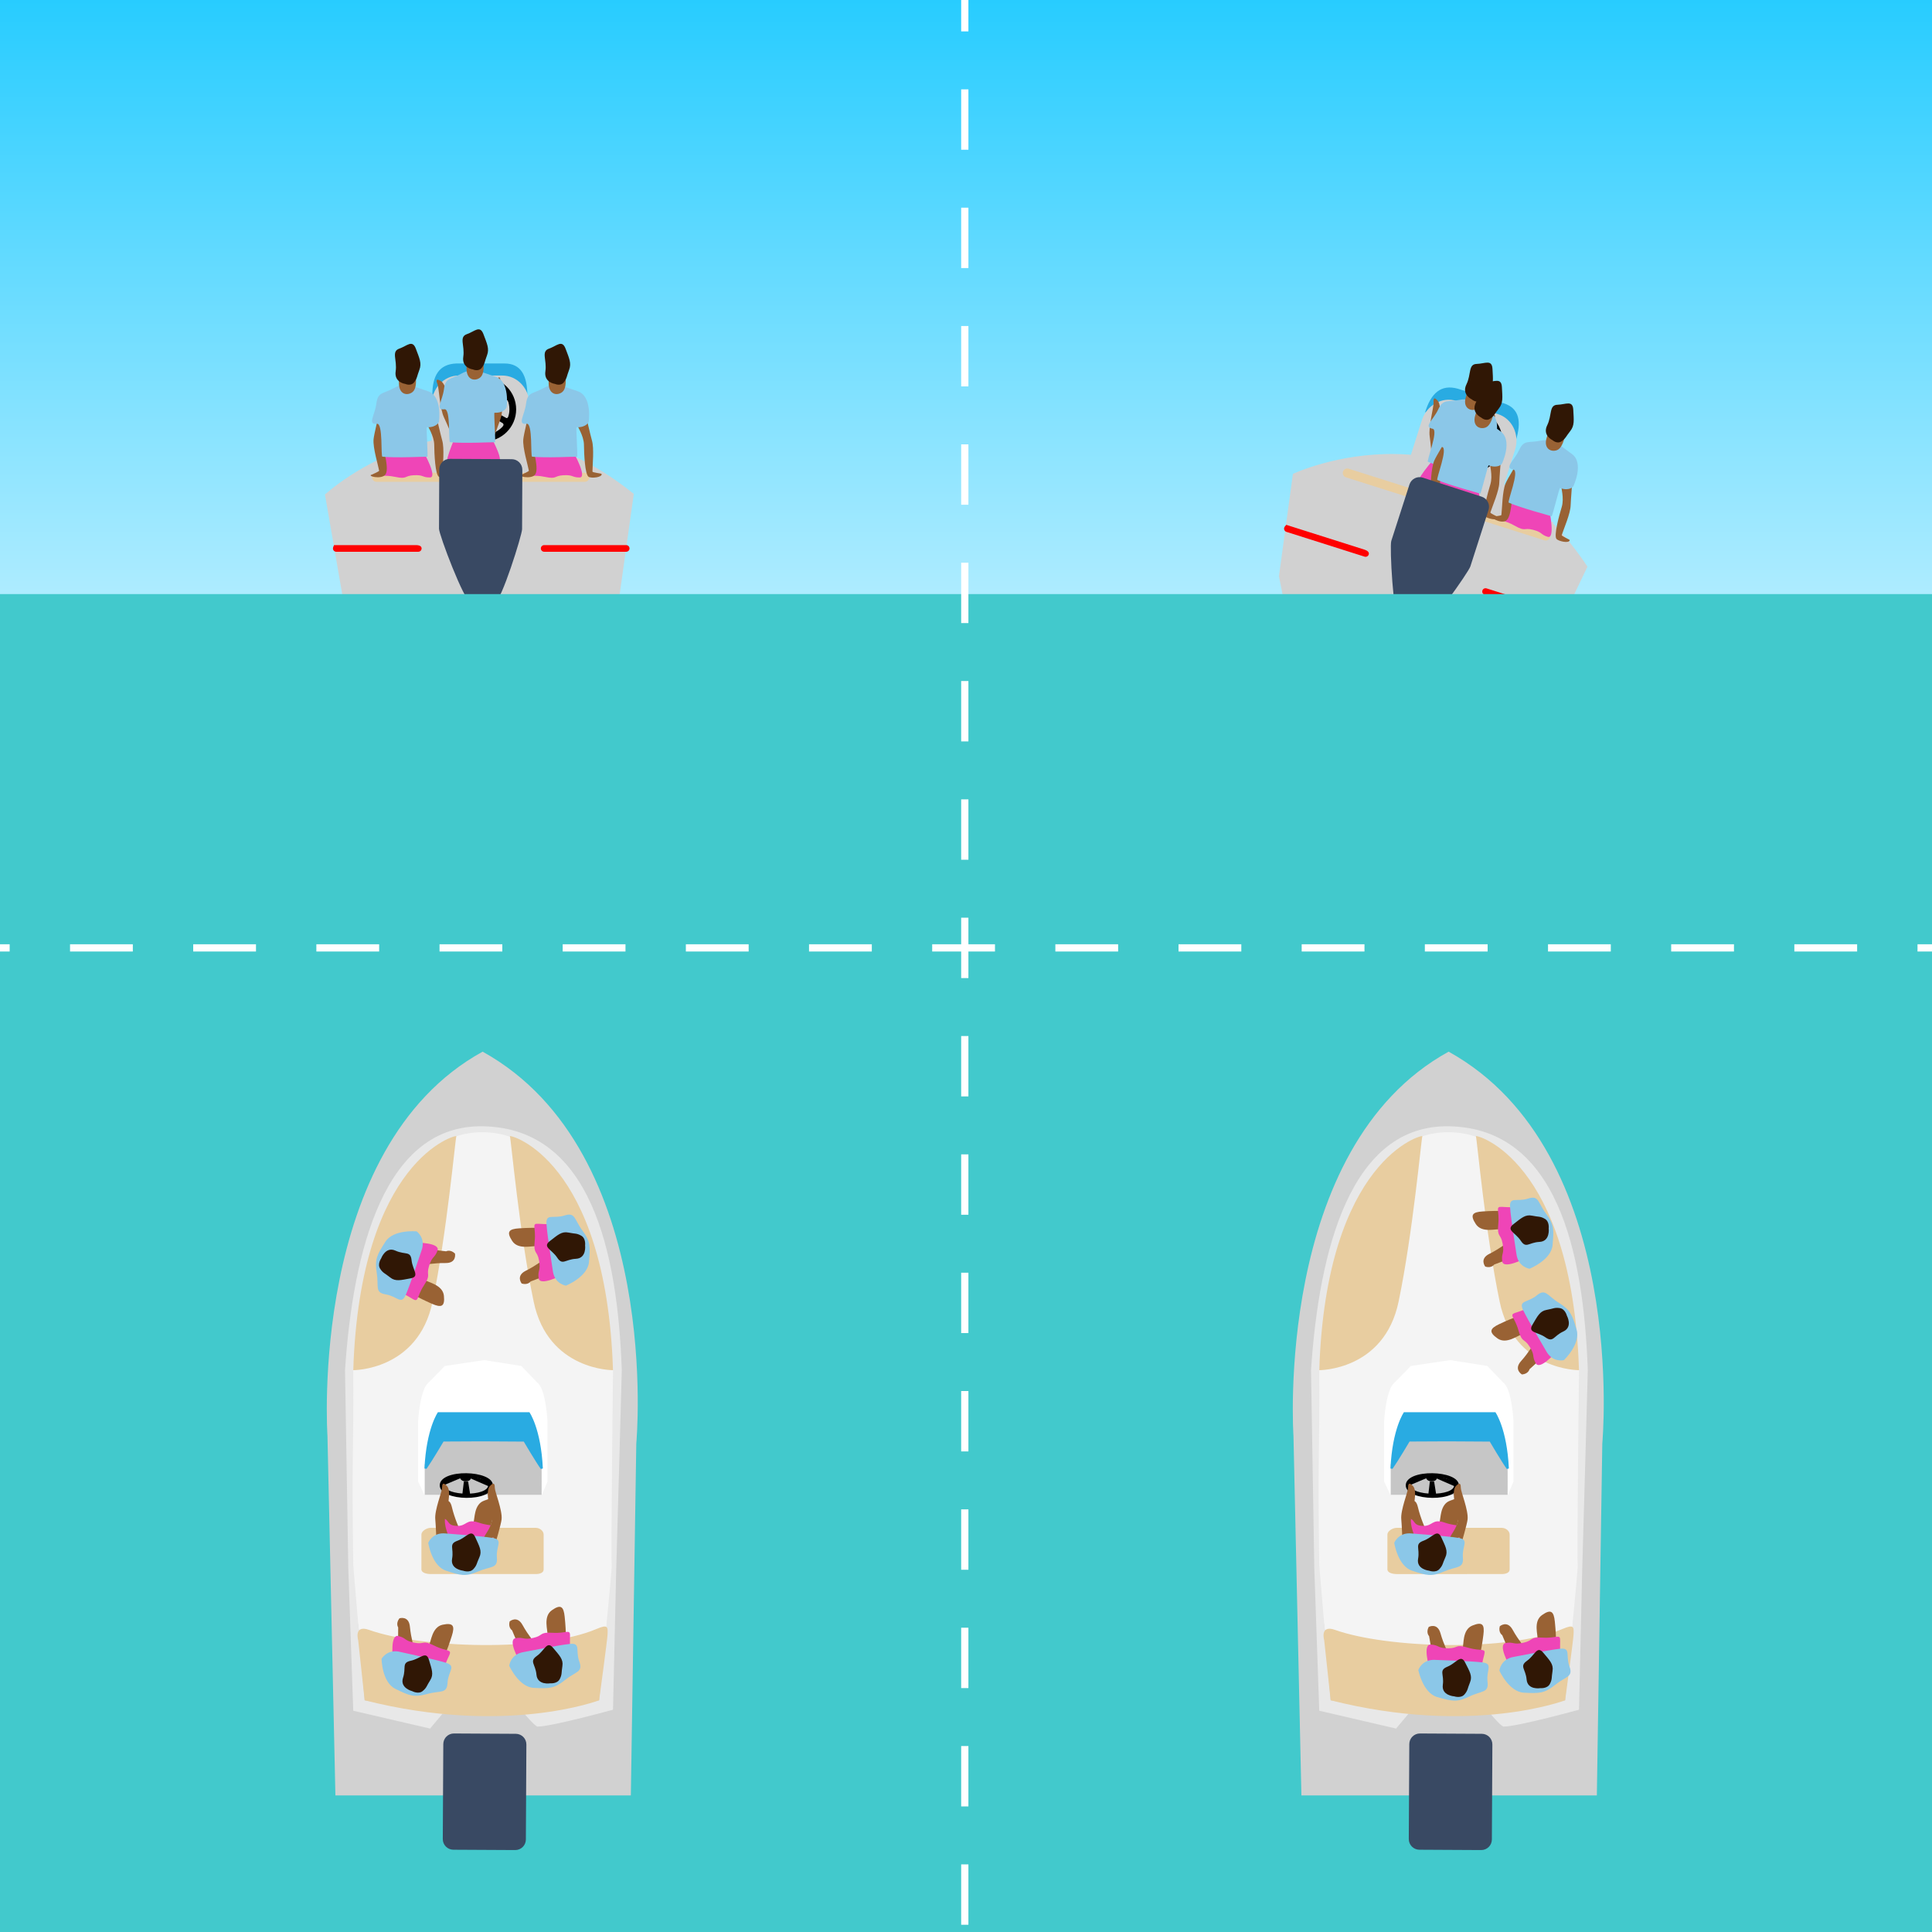 <?xml version="1.0" encoding="utf-8"?>
<!-- Generator: Adobe Illustrator 16.0.0, SVG Export Plug-In . SVG Version: 6.00 Build 0)  -->
<!DOCTYPE svg PUBLIC "-//W3C//DTD SVG 1.1//EN" "http://www.w3.org/Graphics/SVG/1.1/DTD/svg11.dtd">
<svg version="1.1" id="Equilibri" xmlns="http://www.w3.org/2000/svg" xmlns:xlink="http://www.w3.org/1999/xlink" x="0px" y="0px"
	 width="800px" height="800px" viewBox="0 0 800 800" enable-background="new 0 0 800 800" xml:space="preserve">
<rect x="0" y="0" width="800" height="800" fill="#333333" stroke="none"/>
<g id="Cèl_2_">
	
		<linearGradient id="SVGID_1_" gradientUnits="userSpaceOnUse" x1="726.413" y1="-470.273" x2="1274.484" y2="-470.273" gradientTransform="matrix(0 -1 1 0 873.5 1201.5)">
		<stop  offset="0.144" style="stop-color:#FFFFFF"/>
		<stop  offset="1" style="stop-color:#00C3FF"/>
	</linearGradient>
	<polygon fill="url(#SVGID_1_)" points="-3.491,-72.984 808.949,-72.984 809.945,475.087 -2.494,475.087 	"/>
</g>
<g id="Capa_2">
	<path fill="#D1D1D1" d="M537.133,197.909l-1.762-1.684c0,0,73.365-34.704,121.971,38.408
		C656.633,236.245,537.133,197.909,537.133,197.909z"/>
	<path fill="#D1D1D1" d="M529.58,238.622l2.123,10.628l107.117,24.033l18.521-38.649l-121.971-38.408L529.58,238.622z"/>
	
		<rect x="555.052" y="202.333" transform="matrix(-0.953 -0.302 0.302 -0.953 1105.918 592.913)" fill="#D1D1D1" width="87.624" height="17.001"/>
	<path fill="#29ABE2" d="M590.068,170.831c-0.021,0.05,0.936-0.634,0.936-0.634c2.187-1.091,7.308-4.26,7.308-4.26l12.136,3.806
		l13.365,4.299c0,0,2.349,5.561,3.509,7.712c0,0,0.247,1.03,0.259,0.978c2.603-8.199,1.537-13.698-4.951-15.757l-18.988-6.024
		C596.698,159.032,592.549,162.739,590.068,170.831z"/>
	<path fill="#D1D1D1" d="M575.148,216.947c-2.005,6.317,1.157,12.957,7.061,14.83l17.202,5.458
		c5.903,1.874,12.313-1.729,14.318-8.046l13.608-42.893c2.006-6.317-1.154-12.956-7.059-14.829l-17.203-5.458
		c-5.903-1.873-12.313,1.729-14.318,8.046L575.148,216.947z"/>
	<path fill="#E8CDA0" d="M556.105,195.302c-0.312,0.985,0.232,2.039,1.218,2.351l82.196,26.08c0.984,0.312,2.037-0.233,2.349-1.219
		l0,0c0.314-0.986-0.231-2.04-1.217-2.351l-82.195-26.08C557.471,193.77,556.419,194.316,556.105,195.302L556.105,195.302z"/>
	<g>
		<rect x="608.89" y="175.541" fill="#969696" width="0" height="13.999"/>
		
			<rect x="608.369" y="174.48" transform="matrix(0.725 -0.689 0.689 0.725 41.782 469.268)" fill="#969696" width="0.747" height="15.627"/>
		
			<rect x="608.064" y="174.741" transform="matrix(-0.232 -0.973 0.973 -0.232 571.754 816.729)" fill="#969696" width="0.746" height="15.627"/>
		<path stroke="#000000" stroke-miterlimit="10" d="M612.708,170.358c-6.722-2.133-13.902,1.587-16.035,8.311
			c-2.135,6.724,1.588,13.903,8.311,16.037c6.724,2.134,13.903-1.587,16.036-8.312C623.154,179.671,619.432,172.492,612.708,170.358
			z M605.523,193.002c-5.782-1.835-8.982-8.01-7.148-13.792c1.835-5.782,8.011-8.982,13.793-7.147
			c5.781,1.835,8.981,8.01,7.148,13.792C617.48,191.636,611.306,194.836,605.523,193.002z"/>
		<path stroke="#000000" stroke-miterlimit="10" d="M609.992,171.606c0.053,0.008,1.538,0.299,1.193,1.468
			c-0.345,1.17-0.638,2.104-0.638,2.104s-0.361,0.955,0.192,1.13c0.053,0.017,0.454,0.145,0.499,0.159
			c0.461,0.146,0.646-0.391,0.783-0.841c0.15-0.487,0.661-1.993,0.661-1.993s0.43-0.991,1.523-0.644
			c1.123,0.355-0.104-0.481-0.104-0.481l-3.536-1.105L609.992,171.606z"/>
		<path stroke="#000000" stroke-miterlimit="10" d="M599.826,176.275c0.035-0.042,0.992-1.181,1.834-0.297
			c0.84,0.883,1.422,1.515,1.422,1.515s0.567,0.705,0.994,0.313c0.042-0.038,0.354-0.321,0.389-0.353
			c0.355-0.326,0.062-0.668-0.256-1.012c-0.347-0.373-1.356-1.525-1.356-1.525s-0.771-0.899,0.127-1.614
			c0.918-0.73-0.362-0.143-0.362-0.143l-2.72,2.514L599.826,176.275z"/>
		<path d="M598.89,187.158c-0.019-0.05-0.525-1.45,0.66-1.736c1.187-0.286,2.022-0.474,2.022-0.474s0.895-0.139,0.77-0.706
			c-0.012-0.055-0.103-0.467-0.112-0.513c-0.103-0.471-0.545-0.388-1.003-0.283c-0.498,0.113-2,0.412-2,0.412
			s-1.103,0.046-1.349-1.075c-0.253-1.15-0.291,0.4-0.291,0.4l0.817,3.612L598.89,187.158z"/>
		<path stroke="#000000" stroke-miterlimit="10" d="M608.162,193.49c-0.053-0.009-1.519-0.27-1.174-1.44
			c0.346-1.169,0.626-2.065,0.626-2.065s0.351-0.918-0.203-1.094c-0.053-0.017-0.455-0.144-0.5-0.159
			c-0.459-0.146-0.635,0.354-0.771,0.803c-0.151,0.488-0.655,1.976-0.655,1.976s-0.571,1.064-1.689,0.703
			c-1.119-0.362,0.275,0.408,0.275,0.408l3.536,1.103L608.162,193.49z"/>
		<path stroke="#000000" stroke-miterlimit="10" d="M617.94,188.722c-0.034,0.042-0.992,1.18-1.833,0.297
			c-0.841-0.884-1.423-1.516-1.423-1.516s-0.566-0.704-0.995-0.313c-0.041,0.038-0.353,0.322-0.388,0.354
			c-0.356,0.325-0.064,0.667,0.257,1.011c0.347,0.374,1.356,1.526,1.356,1.526s0.584,0.982-0.263,1.756
			c-0.869,0.794,0.498,0.002,0.498,0.002l2.72-2.514L617.94,188.722z"/>
		<path stroke="#000000" stroke-miterlimit="10" d="M618.704,177.672c0.02,0.05,0.526,1.45-0.658,1.736
			c-1.186,0.286-2.023,0.475-2.023,0.475c-1.053,0.163-0.69,1.063-0.77,0.704c-0.012-0.054,0.102,0.466,0.112,0.514
			c0.104,0.471,0.547,0.389,1.004,0.283c0.496-0.114,2-0.412,2-0.412s1.185,0.026,1.432,1.146c0.253,1.151,0.209-0.472,0.209-0.472
			l-0.82-3.612L618.704,177.672z"/>
		<path fill="#969696" d="M609.891,179.802c-1.531-0.485-3.164,0.361-3.649,1.891c-0.485,1.53,0.36,3.164,1.892,3.649
			c1.527,0.484,3.162-0.362,3.648-1.892C612.266,181.921,611.418,180.288,609.891,179.802z M608.568,183.964
			c-0.768-0.244-1.193-1.065-0.949-1.834c0.243-0.769,1.064-1.194,1.833-0.95c0.77,0.244,1.193,1.064,0.949,1.833
			C610.158,183.782,609.337,184.208,608.568,183.964z"/>
		<circle cx="609.076" cy="182.425" r="1.667"/>
	</g>
	<g>
		<path fill="#EF45B7" d="M608.203,194.915c0,0,2.353,11.442-0.764,10.47c-3.113-0.974-2.049-1.849-6.057-2.901
			c-4.008-1.053-3.02,0.917-7.596-1.693c-4.577-2.614-6.786-1.633-5.316-3.936c1.474-2.299,4.724-6.18,4.724-6.18L608.203,194.915z"
			/>
		<g>
			<path fill="#996234" d="M593.082,190.941c0,0-0.762-8.131-1.073-10.224c-0.581-3.919,1.682-12.264,1.59-13.758
				c-0.092-1.497,0.006-3.073,1.774-0.958c1.768,2.117,0.622,9.65,0.157,13.417c-0.465,3.764,1.805,8.171,1.956,9.364
				c0.147,1.195-2-0.405-2-0.405L593.082,190.941z"/>
			<path fill="#996234" d="M608.185,195.959c0,0,5.632-6.937,6.699-8.765c1.999-3.422,3.007-12.007,3.649-13.361
				s1.14-2.854-1.289-1.549c-2.427,1.306-4.174,8.723-5.146,12.392c-0.969,3.668-5.783,5.989-6.366,7.04
				c-0.583,1.053,3.075,1.292,3.075,1.292L608.185,195.959z"/>
			<path fill="#8BC7E8" d="M618.001,184.507c0,0,4.672-9.689-0.575-13.435c-4.518-3.226-7.824-6.588-12.942-5.51
				c-5.12,1.079-6.828-0.601-8.968,4.006c-2.029,4.368-6.307,7.247-2.281,7.975c2.602,0.47-2.636,13.376-1.947,13.68
				c5.134,2.254,17.091,5.361,17.744,5.65c0.291,0.129,3.2-11.798,3.475-11.703C616.498,186.58,618.001,184.507,618.001,184.507z"/>
			<path fill="#996234" d="M610.912,152.068c0,0-1.896,5.532-3.933,12.301c-1.37,4.55,1.879,6.069,4.335,5.097
				c3.171-1.252,3.675-9.176,4.411-10.543C616.463,157.554,610.912,152.068,610.912,152.068z"/>
			<path fill="#301705" d="M609.425,165.369c0,0-4.294-1.949-2.209-6.199c2.082-4.25,0.655-8.38,4.27-8.478
				c3.413-0.091,6.313-2.046,6.521,2.121c0.209,4.167,0.585,6.463-1.249,8.764c-1.836,2.304-1.829,3.009-3.631,4.263
				C611.324,167.097,609.425,165.369,609.425,165.369z"/>
		</g>
	</g>
	<g>
		<path fill="#EF45B7" d="M612.107,202.448c0,0,2.354,11.443-0.764,10.47c-3.114-0.973-2.049-1.848-6.057-2.902
			c-4.007-1.052-3.02,0.918-7.597-1.692c-4.575-2.614-6.784-1.634-5.314-3.937c1.473-2.299,4.723-6.179,4.723-6.179L612.107,202.448
			z"/>
		<g>
			<path fill="#996234" d="M621.539,189.617c0,0-0.659,8.141-0.715,10.255c-0.092,3.406-2.817,9.663-3.689,12.3
				c-0.144,0.432,3.348,1.894,3.324,2.103c-0.168,1.49-4.652,0.493-5.497-0.491c-1.171-1.362,1.059-9.612,2.17-13.24
				c1.109-3.627-0.363-8.361-0.306-9.561c0.062-1.202,1.9,0.745,1.9,0.745L621.539,189.617z"/>
			<path fill="#996234" d="M599.354,181.223c0,0-4.665,7.621-5.482,9.574c-1.374,3.289-1.403,10.61-1.727,13.09
				c-0.037,0.277-3.141,0.635-3.29,0.623c-2.565-0.201,3.043,3.289,5.278,1.675c2.232-1.616,2.354-9.495,2.831-13.26
				c0.475-3.762,4.942-6.701,5.38-7.819c0.44-1.121-3.219-0.875-3.219-0.875L599.354,181.223z"/>
			<path fill="#8BC7E8" d="M621.904,192.042c0,0,4.673-9.689-0.574-13.436c-4.517-3.225-7.824-6.587-12.943-5.509
				c-5.12,1.078-6.827-0.601-8.968,4.005c-2.029,4.369-6.305,7.247-2.28,7.975c2.602,0.47-2.636,13.376-1.947,13.68
				c5.134,2.254,17.092,5.362,17.744,5.651c0.292,0.13,3.199-11.799,3.475-11.703C620.401,194.113,621.904,192.042,621.904,192.042z
				"/>
			<path fill="#996234" d="M614.815,159.602c0,0-1.894,5.532-3.931,12.3c-1.37,4.551,1.879,6.069,4.335,5.098
				c3.169-1.252,3.673-9.176,4.411-10.543C620.367,165.088,614.815,159.602,614.815,159.602z"/>
			<path fill="#301705" d="M613.328,172.902c0,0-4.294-1.95-2.207-6.199c2.081-4.25,0.654-8.38,4.27-8.478
				c3.412-0.092,6.313-2.046,6.521,2.121c0.208,4.167,0.584,6.463-1.25,8.762c-1.835,2.304-1.828,3.01-3.63,4.264
				C615.229,174.63,613.328,172.902,613.328,172.902z"/>
		</g>
	</g>
	<g>
		<path fill="#EF45B7" d="M641.655,211.824c0,0,2.353,11.442-0.763,10.469c-3.115-0.974-2.049-1.848-6.057-2.901
			c-4.007-1.053-3.02,0.917-7.598-1.692c-4.575-2.614-6.783-1.634-5.313-3.936c1.473-2.3,4.723-6.18,4.723-6.18L641.655,211.824z"/>
		<g>
			<path fill="#996234" d="M651.088,198.993c0,0-0.659,8.14-0.716,10.255c-0.092,3.405-2.817,9.663-3.689,12.3
				c-0.144,0.432,3.349,1.894,3.325,2.103c-0.169,1.49-4.652,0.493-5.498-0.491c-1.17-1.362,1.059-9.612,2.171-13.24
				c1.108-3.627-0.364-8.36-0.306-9.562c0.061-1.202,1.898,0.745,1.898,0.745L651.088,198.993z"/>
			<path fill="#996234" d="M628.9,190.599c0,0-4.664,7.621-5.48,9.574c-1.375,3.288-1.403,10.61-1.728,13.089
				c-0.036,0.276-3.14,0.634-3.289,0.624c-2.565-0.202,3.041,3.288,5.277,1.674c2.232-1.615,2.354-9.495,2.832-13.26
				c0.475-3.763,4.941-6.701,5.38-7.819c0.439-1.122-3.219-0.875-3.219-0.875L628.9,190.599z"/>
			<path fill="#8BC7E8" d="M651.453,201.417c0,0,4.672-9.69-0.574-13.435c-4.519-3.226-7.824-6.588-12.944-5.51
				c-5.12,1.079-6.827-0.601-8.968,4.006c-2.028,4.368-6.305,7.247-2.279,7.975c2.602,0.47-2.636,13.376-1.947,13.68
				c5.133,2.254,17.091,5.362,17.744,5.651c0.292,0.13,3.199-11.798,3.475-11.703C649.949,203.489,651.453,201.417,651.453,201.417z
				"/>
			<path fill="#996234" d="M644.364,168.978c0,0-1.895,5.531-3.931,12.3c-1.371,4.55,1.879,6.069,4.334,5.097
				c3.17-1.251,3.674-9.175,4.411-10.543S644.364,168.978,644.364,168.978z"/>
			<path fill="#301705" d="M642.877,182.278c0,0-4.294-1.95-2.208-6.199c2.081-4.25,0.654-8.38,4.271-8.479
				c3.412-0.091,6.313-2.046,6.521,2.121c0.207,4.167,0.583,6.462-1.251,8.763c-1.835,2.304-1.827,3.01-3.629,4.264
				C644.778,184.005,642.877,182.278,642.877,182.278z"/>
		</g>
	</g>
	<path fill="#394963" d="M608.831,234.584c-0.746,2.312-17.426,26.092-19.737,25.343l-9.815-3.209
		c-2.308-0.748-3.928-30.404-3.183-32.717l7.53-23.38c0.746-2.311,3.229-3.581,5.539-2.833l24.364,7.875
		c2.311,0.747,3.579,3.226,2.831,5.539L608.831,234.584z"/>
	<path fill="#FF0000" d="M566.763,229.6c0.23-0.724-0.171-1.497-1.848-2.029l-32.374-10.271c0.23,0.073-0.542,0.473-0.772,1.197l0,0
		c-0.23,0.724,0.172,1.498,0.895,1.727l32.374,10.271C565.76,230.724,566.533,230.324,566.763,229.6L566.763,229.6z"/>
	<path fill="#FF0000" d="M648.821,255.636c0.23-0.724-0.17-1.497-0.894-1.726l-32.373-10.272c-0.724-0.23-1.497,0.17-1.727,0.894
		l0,0c-0.229,0.724,0.171,1.497,0.894,1.727l32.374,10.272C647.819,256.76,648.593,256.36,648.821,255.636L648.821,255.636z"/>
</g>
<g id="Capa_2_copia">
	<path fill="#D1D1D1" d="M136.75,205.851l-2.188-1.072c0,0,59.435-55.267,127.876-0.279
		C262.25,206.25,136.75,205.851,136.75,205.851z"/>
	<path fill="#D1D1D1" d="M141.865,246.941h114.607l5.965-42.441l-127.876,0.279L141.865,246.941z"/>
	<rect x="155.688" y="191" fill="#D1D1D1" width="87.625" height="17"/>
	<path fill="#29ABE2" d="M179.019,164.031c-0.006,0.054,0.7-0.887,0.7-0.887c1.754-1.701,5.677-6.271,5.677-6.271l12.718-0.043
		l14.04,0.056c0,0,3.921,4.59,5.676,6.289c0,0,0.547,0.907,0.544,0.854c0-8.602-2.678-13.521-9.486-13.521h-19.92
		C181.77,150.78,178.935,155.568,179.019,164.031z"/>
	<path fill="#D1D1D1" d="M178.745,212.5c0,6.627,5.021,12,11.214,12h18.048c6.193,0,11.214-5.373,11.214-12v-45
		c0-6.627-5.021-12-11.214-12h-18.048c-6.193,0-11.214,5.373-11.214,12V212.5z"/>
	<path fill="#E8CDA0" d="M154.046,197.627c0,1.034,0.838,1.873,1.873,1.873h86.233c1.034,0,1.873-0.838,1.873-1.873l0,0
		c0-1.035-0.838-1.873-1.873-1.873h-86.233C154.885,195.754,154.046,196.593,154.046,197.627L154.046,197.627z"/>
	<g>
		<rect x="200.5" y="162.5" fill="#969696" width="0" height="14"/>
		
			<rect x="199.912" y="161.495" transform="matrix(0.482 -0.876 0.876 0.482 -44.611 263.146)" fill="#969696" width="0.747" height="15.628"/>
		
			<rect x="199.699" y="161.837" transform="matrix(-0.514 -0.858 0.858 -0.514 157.506 428.491)" fill="#969696" width="0.747" height="15.626"/>
		<path stroke="#000000" stroke-miterlimit="10" d="M200.456,156.733c-7.054,0-12.772,5.718-12.772,12.772
			s5.718,12.772,12.772,12.772s12.772-5.718,12.772-12.772S207.509,156.733,200.456,156.733z M200.456,180.489
			c-6.066,0-10.984-4.917-10.984-10.984c0-6.066,4.918-10.984,10.984-10.984s10.984,4.918,10.984,10.984
			C211.439,175.572,206.522,180.489,200.456,180.489z"/>
		<path stroke="#000000" stroke-miterlimit="10" d="M198.244,158.744c0.053-0.008,1.556-0.18,1.581,1.039
			c0.025,1.22,0.029,2.197,0.029,2.197s-0.057,1.02,0.524,1.02c0.055,0,0.477,0,0.524,0c0.483,0,0.497-0.568,0.493-1.038
			c-0.004-0.51,0.026-2.1,0.026-2.1s0.11-1.074,1.258-1.074c1.178,0-0.246-0.427-0.246-0.427l-3.704,0.016L198.244,158.744z"/>
		<path stroke="#000000" stroke-miterlimit="10" d="M189.966,166.269c0.02-0.05,0.589-1.425,1.658-0.837s1.814,1.014,1.814,1.014
			s0.753,0.5,1.043-0.003c0.027-0.048,0.239-0.413,0.263-0.454c0.241-0.418-0.142-0.655-0.55-0.886
			c-0.444-0.251-1.754-1.043-1.754-1.043s-1.006-0.624-0.367-1.577c0.654-0.974-0.389-0.027-0.389-0.027l-1.832,3.219
			L189.966,166.269z"/>
		<path d="M192.366,176.926c-0.033-0.042-0.939-1.223,0.104-1.854c1.043-0.631,1.785-1.064,1.785-1.064s0.81-0.402,0.52-0.904
			c-0.028-0.049-0.238-0.414-0.262-0.455c-0.241-0.418-0.638-0.206-1.042,0.033c-0.439,0.259-1.781,0.998-1.781,0.998
			s-1.037,0.377-1.61-0.616c-0.589-1.02-0.157,0.468-0.157,0.468l1.872,3.196L192.366,176.926z"/>
		<path stroke="#000000" stroke-miterlimit="10" d="M203.118,180.157c-0.053,0.007-1.529,0.202-1.554-1.017
			c-0.025-1.219-0.029-2.158-0.029-2.158s0.057-0.981-0.524-0.981c-0.056,0-0.477,0-0.524,0c-0.483,0-0.497,0.529-0.493,0.999
			c0.004,0.51-0.027,2.081-0.027,2.081s-0.222,1.188-1.396,1.181c-1.178-0.006,0.385,0.306,0.385,0.306l3.704-0.019L203.118,180.157
			z"/>
		<path stroke="#000000" stroke-miterlimit="10" d="M210.997,172.655c-0.02,0.049-0.589,1.425-1.658,0.837
			c-1.069-0.588-1.814-1.014-1.814-1.014s-0.753-0.5-1.043,0.002c-0.028,0.048-0.239,0.413-0.263,0.454
			c-0.241,0.418,0.142,0.656,0.55,0.887c0.444,0.251,1.754,1.044,1.754,1.044s0.855,0.759,0.281,1.753
			c-0.589,1.02,0.475-0.149,0.475-0.149l1.832-3.219L210.997,172.655z"/>
		<path stroke="#000000" stroke-miterlimit="10" d="M208.383,161.891c0.033,0.042,0.939,1.223-0.104,1.854s-1.786,1.064-1.786,1.064
			c-0.954,0.474-0.335,1.222-0.519,0.904c-0.028-0.048,0.238,0.414,0.262,0.455c0.241,0.417,0.638,0.205,1.043-0.034
			c0.439-0.259,1.781-0.998,1.781-0.998s1.138-0.334,1.712,0.66c0.588,1.02,0.056-0.512,0.056-0.512l-1.873-3.196L208.383,161.891z"
			/>
		<path fill="#969696" d="M200.625,166.587c-1.605,0-2.906,1.301-2.906,2.906c0,1.605,1.301,2.906,2.906,2.906
			c1.604,0,2.906-1.301,2.906-2.906C203.53,167.889,202.229,166.587,200.625,166.587z M200.625,170.954
			c-0.807,0-1.46-0.654-1.46-1.46s0.654-1.46,1.46-1.46c0.806,0,1.46,0.654,1.46,1.46S201.431,170.954,200.625,170.954z"/>
		<circle cx="200.642" cy="169.333" r="1.668"/>
	</g>
	<g>
		<path fill="#EF45B7" d="M203.588,181.502c0,0,5.704,10.195,2.438,10.21c-3.263,0.015-2.512-1.142-6.65-0.934
			c-4.137,0.208-2.601,1.788-7.753,0.684c-5.152-1.107-6.961,0.495-6.255-2.145C186.075,186.682,188,182,188,182L203.588,181.502z"
			/>
		<g>
			<path fill="#996234" d="M187.973,182.288c0,0-3.186-7.52-4.115-9.421c-1.74-3.561-2.106-12.198-2.646-13.595
				c-0.541-1.398-0.922-2.931,1.401-1.45c2.324,1.483,3.512,9.01,4.208,12.741c0.695,3.729,4.192,7.242,4.697,8.333
				c0.501,1.094-2.03,0.219-2.03,0.219L187.973,182.288z"/>
			<path fill="#996234" d="M203.887,182.504c0,0,3.269-8.315,3.734-10.38c0.869-3.866-0.766-12.354-0.563-13.839
				c0.203-1.484,0.224-3.064-1.697-1.086c-1.918,1.979-1.34,9.577-1.156,13.367c0.187,3.789-3.702,7.458-3.939,8.636
				c-0.238,1.18,3.322,0.301,3.322,0.301L203.887,182.504z"/>
			<path fill="#8BC7E8" d="M209.779,168.62c0,0,1.522-10.649-4.611-12.632c-5.281-1.708-9.45-3.913-14.004-1.337
				c-4.554,2.577-6.689,1.493-7.336,6.531c-0.613,4.777-3.818,8.814,0.238,8.291c2.623-0.338,1.533,13.547,2.282,13.628
				c5.574,0.596,17.911-0.058,18.622,0.02c0.317,0.035-0.519-12.214-0.228-12.206C208.972,171.049,209.779,168.62,209.779,168.62z"
				/>
			<path fill="#996234" d="M193.211,139.843c0,0-0.133,5.846-0.028,12.913c0.071,4.752,3.627,5.217,5.675,3.548
				c2.642-2.152,0.726-9.857,1.015-11.383C200.162,143.394,193.211,139.843,193.211,139.843z"/>
			<path fill="#301705" d="M195.816,152.971c0,0-4.683-0.56-3.979-5.241c0.699-4.68-1.911-8.186,1.506-9.372
				c3.225-1.12,5.398-3.86,6.856,0.049c1.458,3.909,2.512,5.983,1.458,8.73c-1.052,2.751-0.832,3.421-2.17,5.162
				C198.151,154.042,195.816,152.971,195.816,152.971z"/>
		</g>
	</g>
	<g>
		<path fill="#EF45B7" d="M175.588,187.502c0,0,5.704,10.195,2.438,10.21c-3.263,0.015-2.512-1.142-6.65-0.934
			c-4.137,0.208-2.601,1.788-7.753,0.684c-5.152-1.107-6.961,0.495-6.255-2.145C158.075,192.682,160,188,160,188L175.588,187.502z"
			/>
		<g>
			<path fill="#996234" d="M180.697,172.42c0,0,1.834,7.958,2.42,9.991c0.942,3.273,0.236,10.062,0.203,12.84
				c-0.005,0.455,3.765,0.792,3.805,0.999c0.29,1.471-4.285,1.876-5.388,1.194c-1.528-0.944-1.898-9.482-1.937-13.277
				c-0.039-3.792-2.874-7.859-3.182-9.021c-0.305-1.164,2.037,0.136,2.037,0.136L180.697,172.42z"/>
			<path fill="#996234" d="M157.011,171.129c0,0-2.141,8.674-2.329,10.783c-0.315,3.55,1.872,10.538,2.312,12.999
				c0.049,0.275-2.801,1.555-2.947,1.589c-2.504,0.583,3.895,2.215,5.537,0c1.64-2.215-0.626-9.762-1.31-13.496
				c-0.686-3.73,2.684-7.882,2.763-9.08c0.08-1.202-3.333,0.14-3.333,0.14L157.011,171.129z"/>
			<path fill="#8BC7E8" d="M181.779,174.62c0,0,1.522-10.649-4.611-12.632c-5.281-1.708-9.45-3.913-14.004-1.337
				c-4.554,2.577-6.689,1.493-7.336,6.531c-0.613,4.777-3.818,8.814,0.238,8.291c2.623-0.338,1.533,13.547,2.282,13.628
				c5.574,0.596,17.911-0.058,18.622,0.02c0.317,0.035-0.519-12.214-0.228-12.206C180.972,177.049,181.779,174.62,181.779,174.62z"
				/>
			<path fill="#996234" d="M165.211,145.843c0,0-0.133,5.846-0.028,12.913c0.071,4.752,3.627,5.217,5.675,3.548
				c2.642-2.152,0.726-9.857,1.015-11.383C172.162,149.394,165.211,145.843,165.211,145.843z"/>
			<path fill="#301705" d="M167.816,158.971c0,0-4.683-0.56-3.979-5.241c0.699-4.68-1.911-8.186,1.506-9.372
				c3.225-1.12,5.398-3.86,6.856,0.049c1.458,3.909,2.512,5.983,1.458,8.73c-1.052,2.751-0.832,3.421-2.17,5.162
				C170.151,160.042,167.816,158.971,167.816,158.971z"/>
		</g>
	</g>
	<g>
		<path fill="#EF45B7" d="M237.588,187.502c0,0,5.704,10.195,2.438,10.21c-3.263,0.015-2.512-1.142-6.65-0.934
			c-4.137,0.208-2.601,1.788-7.753,0.684c-5.152-1.107-6.961,0.495-6.255-2.145C220.075,192.682,222,188,222,188L237.588,187.502z"
			/>
		<g>
			<path fill="#996234" d="M242.697,172.42c0,0,1.834,7.958,2.42,9.991c0.942,3.273,0.236,10.062,0.203,12.84
				c-0.005,0.455,3.765,0.792,3.805,0.999c0.29,1.471-4.285,1.876-5.388,1.194c-1.528-0.944-1.898-9.482-1.937-13.277
				c-0.039-3.792-2.874-7.859-3.182-9.021c-0.305-1.164,2.037,0.136,2.037,0.136L242.697,172.42z"/>
			<path fill="#996234" d="M219.011,171.129c0,0-2.141,8.674-2.329,10.783c-0.315,3.55,1.872,10.538,2.312,12.999
				c0.049,0.275-2.801,1.555-2.947,1.589c-2.504,0.583,3.895,2.215,5.537,0c1.64-2.215-0.626-9.762-1.31-13.496
				c-0.686-3.73,2.684-7.882,2.763-9.08c0.08-1.202-3.333,0.14-3.333,0.14L219.011,171.129z"/>
			<path fill="#8BC7E8" d="M243.779,174.62c0,0,1.522-10.649-4.611-12.632c-5.281-1.708-9.45-3.913-14.004-1.337
				c-4.554,2.577-6.689,1.493-7.336,6.531c-0.613,4.777-3.818,8.814,0.238,8.291c2.623-0.338,1.533,13.547,2.282,13.628
				c5.574,0.596,17.911-0.058,18.622,0.02c0.317,0.035-0.519-12.214-0.228-12.206C242.972,177.049,243.779,174.62,243.779,174.62z"
				/>
			<path fill="#996234" d="M227.211,145.843c0,0-0.133,5.846-0.028,12.913c0.071,4.752,3.627,5.217,5.675,3.548
				c2.642-2.152,0.726-9.857,1.015-11.383C234.162,149.394,227.211,145.843,227.211,145.843z"/>
			<path fill="#301705" d="M229.816,158.971c0,0-4.683-0.56-3.979-5.241c0.699-4.68-1.911-8.186,1.506-9.372
				c3.225-1.12,5.398-3.86,6.856,0.049c1.458,3.909,2.512,5.983,1.458,8.73c-1.052,2.751-0.832,3.421-2.17,5.162
				C232.151,160.042,229.816,158.971,229.816,158.971z"/>
		</g>
	</g>
	<path fill="#394963" d="M216.184,219.124c-0.012,2.43-8.719,30.141-11.148,30.126l-10.327-0.09
		c-2.426-0.015-12.939-27.792-12.927-30.222l0.105-24.562c0.013-2.429,1.994-4.39,4.423-4.375l25.605,0.138
		c2.429,0.013,4.387,1.992,4.374,4.423L216.184,219.124z"/>
	<path fill="#FF0000" d="M174.578,227.096c0-0.759-0.616-1.375-2.375-1.375h-33.963c0.241,0-0.375,0.616-0.375,1.375l0,0
		c0,0.759,0.616,1.375,1.375,1.375h33.963C173.962,228.471,174.578,227.855,174.578,227.096L174.578,227.096z"/>
	<path fill="#FF0000" d="M260.669,227.096c0-0.759-0.616-1.375-1.375-1.375h-33.963c-0.759,0-1.375,0.616-1.375,1.375l0,0
		c0,0.759,0.616,1.375,1.375,1.375h33.963C260.053,228.471,260.669,227.855,260.669,227.096L260.669,227.096z"/>
</g>
<rect x="-23" y="246" fill="#42C9CC" width="840" height="567"/>
<g>
	<g>
		<line fill="none" stroke="#FFFFFF" stroke-width="3" stroke-miterlimit="10" x1="-110" y1="392.5" x2="-97" y2="392.5"/>
		
			<line fill="none" stroke="#FFFFFF" stroke-width="3" stroke-miterlimit="10" stroke-dasharray="26,25" x1="-73" y1="392.5" x2="819" y2="392.5"/>
		<line fill="none" stroke="#FFFFFF" stroke-width="3" stroke-miterlimit="10" x1="831" y1="392.5" x2="844" y2="392.5"/>
	</g>
</g>
<g>
	<g>
		<line fill="none" stroke="#FFFFFF" stroke-width="3" stroke-miterlimit="10" x1="399.5" y1="-49" x2="399.5" y2="-36"/>
		
			<line fill="none" stroke="#FFFFFF" stroke-width="3" stroke-miterlimit="10" stroke-dasharray="25,24" x1="399.5" y1="-12" x2="399.5" y2="909"/>
		<line fill="none" stroke="#FFFFFF" stroke-width="3" stroke-miterlimit="10" x1="399.5" y1="921" x2="399.5" y2="934"/>
	</g>
</g>
<g id="Barcos_1_">
	<g id="Barco_2_">
		<g id="Capa_4_4_">
			<path fill="#D1D1D1" d="M538.885,743.441h122.336l2.256-145.721c0,0,11.287-120.787-63.631-162.249
				c-72.455,39.819-64.245,159.22-64.245,159.22L538.885,743.441z"/>
			<path fill="#F4F4F4" d="M599.421,467.02c0,0,52.974-2.037,54.819,103.539c1.847,105.578-5.465,116.797-5.465,116.797h-98.396
				l-4.607-32.062v-90.768C545.771,564.521,548.959,470.228,599.421,467.02z"/>
			<path fill="#E8E8E8" d="M600.052,466.369c-40.937-0.775-53.898,51.557-57.187,100.989l1.354,81.896l2.056,59.116l31.813,7.387
				l5.133-6.104l34.072,0.153c0,0,4.308,5.132,5.336,5.132c5.781,0,31.204-6.979,31.204-6.979s0.908-40.136,1.333-58.197
				c0.014-0.613,2.338-81.386,2.305-82.403C655.727,518.023,644.565,467.218,600.052,466.369z M653.315,648.024
				c0.206,1.335-5.233,56.034-5.233,56.034s-21.266,3.938-26.725,3.938c-0.971,0-5.035-4.904-5.035-4.904l-32.169-0.146
				l-4.845,5.835l-28.314-4.719l-4.721-55.971c-0.684-48.577,0.27-49.262,0-80.732c3.741-48.223,18.476-99.45,54.323-98.524
				c35.625,0.921,50.062,50.857,53.235,98.524C653.807,569.205,652.904,647.203,653.315,648.024z"/>
			<path fill="#FFFFFF" d="M600.488,563.68l0.021-0.49l-16.317,2.432l-6.658,6.825c-3.696,2.668-4.403,16.11-4.403,16.11v24.938
				l2.581,5.438l18.227-3.182l6.662-10.289l-0.11-8.546L600.488,563.68L600.488,563.68z"/>
			<path fill="#FFFFFF" d="M600.155,563.683l0.354-0.493l15.374,2.432l6.536,6.825c3.693,2.668,4.279,16.11,4.279,16.11v24.938
				l-2.336,5.438l-18.101-3.182l-6.435-10.289l0.312-8.547L600.155,563.683z"/>
			<path fill="#C6C6C6" d="M624.271,607.114c-0.052-0.771-7.288-12.13-7.288-12.13l-32.873-0.346l-8.243,11.718V608v0.82v0.82v9.315
				h48.404C624.271,618.957,624.323,607.885,624.271,607.114z"/>
			<path fill="#394963" d="M617.753,761.692c-0.012,2.43-1.993,4.391-4.422,4.376l-25.605-0.136
				c-2.427-0.015-4.388-1.997-4.376-4.427l0.213-39.333c0.013-2.429,1.992-4.39,4.423-4.375l25.604,0.138
				c2.43,0.013,4.387,1.992,4.374,4.423L617.753,761.692z"/>
			<path fill="#29ABE2" d="M619.211,584.759h-16.594h-6.328h-14.95c0,0-4.792,6.69-5.574,23.27
				c-0.007,0.096,0.854,0.177,0.854,0.177c2.178-3.065,7.047-11.296,7.047-11.296l15.787-0.078l17.429,0.102
				c0,0,4.867,8.269,7.046,11.33c0,0,0.861-0.14,0.857-0.235C624,591.445,619.211,584.759,619.211,584.759z"/>
			<g id="Timó_10_">
				<path d="M582.091,615.058c0,6.671,21.987,7.152,21.987-0.062C604.078,608.658,582.091,608.062,582.091,615.058z
					 M584.004,614.982c0-4.769,18.16-4.359,18.16-0.04C602.165,619.858,584.004,619.529,584.004,614.982z"/>
				<path d="M590.327,611.335c0,0,0.052,2.078,2.539,2.05c2.489-0.024,2.153-1.872,2.208-2.05
					C595.125,611.153,590.327,611.335,590.327,611.335z"/>
				<polygon points="592.072,613.485 591.432,618.957 594.715,618.957 593.842,613.485 				"/>
				<path d="M594.303,611.95c0.053,0,8.031,3.489,8.031,3.489l0.31-2.054l-8.083-2.411L594.303,611.95z"/>
				<path d="M590.967,611.95c-0.05,0-8.262,3.489-8.262,3.489v-2.054l7.775-2.411L590.967,611.95z"/>
			</g>
			<g id="Tapiceria_10_">
				<path fill="#E8CDA0" d="M653.833,567.358c0,0-26.89,0.204-32.843-28.327c-5.951-28.53-9.44-67.734-9.854-68.558
					C610.729,469.655,650.958,479.508,653.833,567.358z"/>
				<path fill="#E8CDA0" d="M546.273,567.358c0,0,26.889,0.204,32.842-28.327c5.953-28.53,9.442-67.734,9.853-68.558
					C589.377,469.655,549.146,479.508,546.273,567.358z"/>
				<path fill="#E8CDA0" d="M548.326,679.223c0,0-1.968-6.615,4.516-4.311c21.349,7.597,71.637,9.237,94.212-0.407
					c4.732-2.021,4.66-0.829,4.518,2.359c-0.106,2.394-3.488,27.194-3.488,27.194s-38.59,14.778-97.088,0L548.326,679.223z"/>
				<path fill="#E8CDA0" d="M625.111,649.858c0,1.367-1.452,1.929-3.354,1.929H578.45c-1.898,0-3.955-0.562-3.955-1.929v-14.446
					c0-1.368,2.057-2.775,3.955-2.775h43.308c1.901,0,3.354,1.407,3.354,2.775V649.858z"/>
			</g>
		</g>
		<g>
			<path fill="#996234" d="M583.69,622.357c0,0,2.342-2.91,3.432,1.722c1.089,4.632,3.218,9.263,3.218,9.263
				s4.979-1.442,5.658-2.806c0.679-1.361,0.109-7.569,4.426-9.129c4.318-1.559,6.271-2.539,4.426,3.984
				c-1.842,6.526-2.514,11.132-2.514,11.132l-17.961,3.998l-0.685-17.14"/>
			<path fill="#EF45B7" d="M585.957,638c0,0-6.543-9.756-3.051-9.4c3.49,0.355,1.678,3.013,6.112,3.245
				c4.436,0.231,3.828-3.209,9.271-1.346c5.442,1.863,7.472,0.265,6.559,3.226c-0.915,2.961-1.116,4.275-1.116,4.275H585.957z"/>
			<path fill="#996234" d="M580.752,638.873c0,0-0.3-7.737-0.508-9.737c-0.391-3.743,2.795-11.505,2.795-12.926
				c0-1.42,0.227-2.906,2.104-0.802c1.876,2.104,0.031,9.167-0.768,12.703c-0.801,3.533,1.493,7.837,1.582,8.974
				c0.086,1.139-2.268-0.5-2.268-0.5L580.752,638.873z"/>
			<path fill="#996234" d="M605.062,639.365c0,0,2.428-8.229,2.636-10.229c0.389-3.743-2.795-11.505-2.795-12.926
				c0-1.42-0.224-2.906-2.103-0.802c-1.878,2.104-0.035,9.167,0.765,12.703c0.803,3.533-3.056,7.479-3.142,8.616
				c-0.086,1.14,3.83-0.144,3.83-0.144L605.062,639.365z"/>
			<path fill="#8BC7E8" d="M577.326,638.873c0,0,1.448,9.576,7.377,11.519c5.928,1.942,7.978,2.612,13.302,0.311
				c5.325-2.306,8.147-1.035,7.743-5.84c-0.402-4.802,2.814-7.292-1.797-8.044c-4.969-0.812-18.327-1.724-19.248-1.831
				C579.041,634.319,577.326,638.873,577.326,638.873z"/>
			<path fill="#301705" d="M591.779,650.392c0,0-5.383-0.529-4.574-4.969c0.804-4.437-1.555-6.058,2.246-7.446
				c3.8-1.392,5.688-5.098,7.365-1.392c1.676,3.706,2.887,5.672,1.676,8.276c-1.209,2.607-0.956,3.242-2.494,4.894
				C594.461,651.408,591.779,650.392,591.779,650.392z"/>
		</g>
		<g>
			<path fill="#996234" d="M591.597,673.68c0,0,3.602-1.929,4.881,2.654c1.279,4.582,3.6,9.122,3.6,9.122s4.914-1.647,5.537-3.038
				c0.622-1.388-0.204-7.568,4.044-9.304c4.251-1.735,5.108-0.395,4.587,3.798c-0.835,6.729-2.051,11.228-2.051,11.228l-17.78,4.737
				l-2.659-15.396C591.754,677.479,590.345,676.066,591.597,673.68z"/>
			<path fill="#EF45B7" d="M591.812,690.367c0,0-2.865-9.601,0.638-9.389c3.503,0.211,2.683,1.492,7.125,1.541
				c4.439,0.049,2.811-1.883,8.326-0.246c5.515,1.638,7.476-0.086,6.687,2.911c-0.793,2.997-0.939,4.277-0.939,4.277
				L591.812,690.367z"/>
			<path fill="#8BC7E8" d="M587.302,691.521c0,0,1.845,9.508,7.849,11.201c6.004,1.695,8.078,2.279,13.304-0.239
				c5.226-2.524,8.097-1.373,7.495-6.154c-0.603-4.781,2.511-7.405-2.128-7.964c-4.998-0.604-18.383-0.964-19.31-1.033
				C588.827,686.899,587.302,691.521,587.302,691.521z"/>
			<path fill="#301705" d="M602.221,702.431c0,0-5.398-0.307-4.776-4.774c0.621-4.465-1.805-5.988,1.936-7.533
				c3.74-1.547,5.474-5.328,7.303-1.694c1.827,3.634,3.118,5.548,2.018,8.201c-1.102,2.654-0.821,3.279-2.29,4.991
				C604.941,703.336,602.221,702.431,602.221,702.431z"/>
		</g>
		<g>
			<path fill="#996234" d="M621.027,673.414c0,0,3.07-2.691,5.354,1.484c2.281,4.174,5.566,8.071,5.566,8.071
				s4.414-2.714,4.707-4.209c0.293-1.491-1.908-7.325,1.839-9.978c3.749-2.65,4.888-1.536,5.327,2.665
				c0.705,6.745,0.537,11.398,0.537,11.398l-16.253,8.631l-6.065-14.398C622.039,677.08,620.346,676.021,621.027,673.414z"/>
			<path fill="#EF45B7" d="M625.006,689.622c0,0-4.96-8.705-1.5-9.29c3.461-0.586,2.951,0.85,7.29-0.106
				c4.337-0.956,2.312-2.47,8.056-2.122c5.742,0.352,7.265-1.771,7.17,1.328c-0.096,3.099,0.052,4.379,0.052,4.379L625.006,689.622z
				"/>
			<path fill="#8BC7E8" d="M620.872,691.766c0,0,3.944,8.847,10.175,9.142c6.23,0.296,8.385,0.396,12.906-3.24
				c4.521-3.639,7.577-3.165,5.911-7.688c-1.665-4.521,0.772-7.778-3.872-7.275c-5.006,0.54-18.125,3.213-19.043,3.354
				C621.312,686.918,620.872,691.766,620.872,691.766z"/>
			<path fill="#301705" d="M637.869,699.024c0,0-5.33,0.92-5.731-3.573c-0.404-4.491-3.109-5.427,0.186-7.777
				c3.293-2.35,4.128-6.425,6.729-3.299c2.603,3.127,4.29,4.699,3.816,7.534c-0.474,2.834-0.06,3.379-1.104,5.379
				C640.725,699.292,637.869,699.024,637.869,699.024z"/>
		</g>
		<g>
			<path fill="#996234" d="M615.027,524.48c0,0-2.57-3.175,1.69-5.291c4.26-2.116,8.284-5.245,8.284-5.245s-2.538-4.52-4.021-4.87
				c-1.479-0.352-7.396,1.62-9.896-2.228c-2.502-3.852-1.344-4.944,2.871-5.218c6.768-0.441,11.412-0.091,11.412-0.091l7.986,16.576
				l-14.626,5.499C618.729,523.614,617.605,525.265,615.027,524.48z"/>
			<path fill="#EF45B7" d="M631.377,521.141c0,0-8.893,4.615-9.342,1.135s0.965-2.915,0.18-7.288
				c-0.785-4.371-2.377-2.408-1.805-8.134c0.575-5.725-1.485-7.326,1.606-7.112c3.093,0.218,4.378,0.123,4.378,0.123
				L631.377,521.141z"/>
			<path fill="#8BC7E8" d="M633.357,525.354c0,0,8.993-3.595,9.53-9.809c0.541-6.216,0.727-8.363-2.73-13.023
				c-3.458-4.658-2.866-7.694-7.45-6.206c-4.582,1.485-7.744-1.078-7.422,3.583c0.344,5.021,2.5,18.236,2.604,19.159
				C628.531,524.724,633.357,525.354,633.357,525.354z"/>
			<path fill="#301705" d="M641.276,508.654c0,0,0.711,5.36-3.796,5.588c-4.503,0.229-5.544,2.895-7.764-0.489
				c-2.22-3.382-6.259-4.376-3.033-6.854c3.227-2.478,4.864-4.104,7.679-3.521c2.813,0.583,3.374,0.192,5.331,1.313
				C641.655,505.812,641.276,508.654,641.276,508.654z"/>
		</g>
		<g>
			<path fill="#996234" d="M630.216,569.138c0,0-3.559-2.004-0.375-5.543c3.181-3.536,5.77-7.927,5.77-7.927
				s-4.023-3.267-5.531-3.047c-1.504,0.219-6.28,4.229-10.022,1.575c-3.744-2.659-3.07-4.104,0.749-5.909
				c6.128-2.903,10.576-4.286,10.576-4.286l13.529,12.469l-11.571,10.498C633.339,566.968,632.902,568.917,630.216,569.138z"/>
			<path fill="#EF45B7" d="M644.188,560.011c0,0-6.567,7.566-8.269,4.495c-1.699-3.07-0.177-3.064-2.517-6.842
				c-2.341-3.775-3.1-1.363-4.675-6.898c-1.571-5.531-4.078-6.264-1.124-7.203c2.954-0.938,4.115-1.497,4.115-1.497L644.188,560.011
				z"/>
			<path fill="#8BC7E8" d="M647.58,563.199c0,0,7.037-6.654,5.249-12.629c-1.787-5.979-2.405-8.043-7.337-11.104
				c-4.932-3.059-5.498-6.098-9.213-3.025c-3.713,3.067-7.597,1.849-5.58,6.062c2.171,4.544,9.041,16.035,9.479,16.854
				C642.86,564.392,647.58,563.199,647.58,563.199z"/>
			<path fill="#301705" d="M648.792,544.758c0,0,2.636,4.724-1.472,6.592c-4.103,1.872-4.087,4.733-7.397,2.404
				c-3.309-2.327-7.429-1.764-5.344-5.256c2.087-3.49,3.011-5.606,5.842-6.1c2.831-0.494,3.208-1.063,5.441-0.742
				C648.098,541.976,648.792,544.758,648.792,544.758z"/>
		</g>
	</g>
	<g id="Barco_4_">
		<g id="Capa_4_6_">
			<path fill="#D1D1D1" d="M138.885,743.441H261.22l2.256-145.721c0,0,11.287-120.787-63.63-162.249
				c-72.455,39.819-64.246,159.22-64.246,159.22L138.885,743.441z"/>
			<path fill="#F4F4F4" d="M199.421,467.02c0,0,52.973-2.037,54.819,103.539c1.847,105.578-5.464,116.797-5.464,116.797h-98.397
				l-4.608-32.062v-90.768C145.771,564.521,148.959,470.228,199.421,467.02z"/>
			<path fill="#E8E8E8" d="M200.052,466.369c-40.936-0.775-53.899,51.557-57.187,100.989l1.354,81.896l2.054,59.116l31.814,7.387
				l5.133-6.104l34.072,0.153c0,0,4.308,5.132,5.336,5.132c5.782,0,31.205-6.979,31.205-6.979s0.908-40.136,1.333-58.197
				c0.014-0.613,2.339-81.386,2.306-82.403C255.726,518.023,244.565,467.218,200.052,466.369z M253.315,648.024
				c0.206,1.335-5.234,56.034-5.234,56.034s-21.266,3.938-26.724,3.938c-0.97,0-5.036-4.904-5.036-4.904l-32.169-0.146l-4.844,5.835
				l-28.315-4.719l-4.721-55.971c-0.683-48.577,0.269-49.262,0-80.732c3.742-48.223,18.476-99.45,54.325-98.524
				c35.625,0.921,50.062,50.857,53.235,98.524C253.807,569.205,252.904,647.203,253.315,648.024z"/>
			<path fill="#FFFFFF" d="M200.489,563.68l0.021-0.49l-16.319,2.432l-6.658,6.825c-3.696,2.668-4.403,16.11-4.403,16.11v24.938
				l2.582,5.438l18.226-3.182l6.663-10.289l-0.111-8.546L200.489,563.68L200.489,563.68z"/>
			<path fill="#FFFFFF" d="M200.155,563.683l0.355-0.493l15.374,2.432l6.536,6.825c3.693,2.668,4.279,16.11,4.279,16.11v24.938
				l-2.335,5.438l-18.101-3.182l-6.434-10.289l0.312-8.547L200.155,563.683z"/>
			<path fill="#C6C6C6" d="M224.271,607.114c-0.05-0.771-7.288-12.13-7.288-12.13l-32.873-0.346l-8.244,11.718V608v0.82v0.82v9.315
				h48.405C224.271,618.957,224.323,607.885,224.271,607.114z"/>
			<path fill="#394963" d="M217.753,761.692c-0.012,2.43-1.993,4.391-4.422,4.376l-25.605-0.136
				c-2.426-0.015-4.387-1.997-4.375-4.427l0.211-39.333c0.013-2.429,1.994-4.39,4.423-4.375l25.605,0.138
				c2.429,0.013,4.387,1.992,4.374,4.423L217.753,761.692z"/>
			<path fill="#29ABE2" d="M219.21,584.759h-16.593h-6.329h-14.95c0,0-4.792,6.69-5.574,23.27c-0.007,0.096,0.855,0.177,0.855,0.177
				c2.178-3.065,7.046-11.296,7.046-11.296l15.788-0.078l17.428,0.102c0,0,4.867,8.269,7.046,11.33c0,0,0.861-0.14,0.856-0.235
				C224,591.445,219.21,584.759,219.21,584.759z"/>
			<g id="Timó_15_">
				<path d="M182.091,615.058c0,6.671,21.987,7.152,21.987-0.062C204.078,608.658,182.091,608.062,182.091,615.058z
					 M184.004,614.982c0-4.769,18.16-4.359,18.16-0.04C202.165,619.858,184.004,619.529,184.004,614.982z"/>
				<path d="M190.327,611.335c0,0,0.052,2.078,2.539,2.05c2.489-0.024,2.154-1.872,2.208-2.05
					C195.125,611.153,190.327,611.335,190.327,611.335z"/>
				<polygon points="192.072,613.485 191.431,618.957 194.714,618.957 193.842,613.485 				"/>
				<path d="M194.303,611.95c0.052,0,8.031,3.489,8.031,3.489l0.309-2.054l-8.083-2.411L194.303,611.95z"/>
				<path d="M190.967,611.95c-0.05,0-8.263,3.489-8.263,3.489v-2.054l7.775-2.411L190.967,611.95z"/>
			</g>
			<g id="Tapiceria_14_">
				<path fill="#E8CDA0" d="M253.833,567.358c0,0-26.889,0.204-32.843-28.327c-5.951-28.53-9.44-67.734-9.852-68.558
					C210.728,469.655,250.958,479.508,253.833,567.358z"/>
				<path fill="#E8CDA0" d="M146.273,567.358c0,0,26.889,0.204,32.842-28.327c5.953-28.53,9.443-67.734,9.853-68.558
					C189.377,469.655,149.147,479.508,146.273,567.358z"/>
				<path fill="#E8CDA0" d="M148.326,679.223c0,0-1.968-6.615,4.515-4.311c21.348,7.597,71.637,9.237,94.212-0.407
					c4.732-2.021,4.66-0.829,4.517,2.359c-0.106,2.394-3.489,27.194-3.489,27.194s-38.59,14.778-97.087,0L148.326,679.223z"/>
				<path fill="#E8CDA0" d="M225.111,649.858c0,1.367-1.452,1.929-3.352,1.929h-43.308c-1.899,0-3.955-0.562-3.955-1.929v-14.446
					c0-1.368,2.056-2.775,3.955-2.775h43.308c1.902,0,3.352,1.407,3.352,2.775V649.858z"/>
			</g>
		</g>
		<g>
			<path fill="#996234" d="M183.69,622.357c0,0,2.342-2.91,3.432,1.722c1.089,4.632,3.218,9.263,3.218,9.263
				s4.978-1.442,5.658-2.806c0.679-1.361,0.109-7.569,4.426-9.129c4.318-1.559,6.27-2.539,4.426,3.984
				c-1.843,6.526-2.514,11.132-2.514,11.132l-17.961,3.998l-0.685-17.14"/>
			<path fill="#EF45B7" d="M185.958,638c0,0-6.543-9.756-3.052-9.4c3.491,0.356,1.678,3.013,6.114,3.245
				c4.435,0.231,3.828-3.209,9.271-1.346c5.442,1.863,7.472,0.265,6.559,3.226c-0.916,2.961-1.117,4.275-1.117,4.275H185.958z"/>
			<path fill="#996234" d="M180.752,638.873c0,0-0.3-7.737-0.509-9.737c-0.39-3.743,2.796-11.505,2.796-12.926
				c0-1.42,0.226-2.906,2.103-0.802c1.876,2.104,0.032,9.167-0.768,12.703c-0.801,3.533,1.493,7.837,1.583,8.974
				c0.085,1.139-2.267-0.5-2.267-0.5L180.752,638.873z"/>
			<path fill="#996234" d="M205.062,639.365c0,0,2.428-8.229,2.636-10.229c0.388-3.743-2.796-11.505-2.796-12.926
				c0-1.42-0.223-2.906-2.102-0.802c-1.877,2.104-0.035,9.167,0.765,12.703c0.802,3.533-3.055,7.479-3.141,8.616
				c-0.086,1.14,3.829-0.144,3.829-0.144L205.062,639.365z"/>
			<path fill="#8BC7E8" d="M177.326,638.873c0,0,1.449,9.576,7.377,11.519c5.928,1.943,7.978,2.612,13.302,0.311
				c5.326-2.306,8.147-1.035,7.744-5.84c-0.402-4.802,2.814-7.292-1.797-8.044c-4.969-0.812-18.328-1.724-19.249-1.831
				C179.041,634.319,177.326,638.873,177.326,638.873z"/>
			<path fill="#301705" d="M191.779,650.392c0,0-5.382-0.529-4.574-4.969c0.804-4.437-1.555-6.058,2.246-7.446
				c3.8-1.392,5.689-5.098,7.365-1.392c1.676,3.706,2.887,5.672,1.676,8.276c-1.209,2.607-0.956,3.242-2.494,4.894
				C194.461,651.408,191.779,650.392,191.779,650.392z"/>
		</g>
		<g>
			<path fill="#996234" d="M165.403,670.106c0,0,3.886-1.258,4.33,3.48c0.443,4.736,1.916,9.617,1.916,9.617s5.129-0.746,5.99-2.003
				c0.859-1.255,1.147-7.483,5.637-8.436c4.491-0.949,5.097,0.522,3.836,4.556c-2.021,6.473-4.018,10.682-4.018,10.682l-18.34,1.494
				l0.127-15.625C164.881,673.873,163.746,672.231,165.403,670.106z"/>
			<path fill="#EF45B7" d="M162.644,686.565c0,0-1.111-9.957,2.299-9.125c3.41,0.831,2.374,1.946,6.736,2.786
				c4.361,0.839,3.101-1.353,8.238,1.24c5.135,2.594,7.371,1.248,6.06,4.058c-1.313,2.808-1.688,4.041-1.688,4.041L162.644,686.565z
				"/>
			<path fill="#8BC7E8" d="M157.998,686.896c0,0,0.121,9.686,5.726,12.422c5.605,2.737,7.544,3.683,13.134,2.134
				c5.592-1.553,8.212,0.092,8.472-4.722c0.26-4.812,3.789-6.839-0.676-8.216c-4.811-1.483-17.917-4.223-18.815-4.456
				C160.322,682.621,157.998,686.896,157.998,686.896z"/>
			<path fill="#301705" d="M170.734,700.29c0,0-5.258-1.264-3.849-5.55c1.405-4.283-0.708-6.214,3.247-7.068
				s6.335-4.268,7.487-0.366c1.151,3.901,2.08,6.016,0.524,8.431c-1.556,2.416-1.392,3.08-3.142,4.503
				C173.251,701.666,170.734,700.29,170.734,700.29z"/>
		</g>
		<g>
			<path fill="#996234" d="M211.027,671.414c0,0,3.072-2.691,5.354,1.484c2.281,4.174,5.566,8.071,5.566,8.071
				s4.415-2.714,4.708-4.209c0.292-1.491-1.908-7.325,1.838-9.978c3.749-2.65,4.888-1.536,5.327,2.665
				c0.706,6.745,0.537,11.398,0.537,11.398l-16.251,8.631l-6.067-14.398C212.039,675.08,210.346,674.021,211.027,671.414z"/>
			<path fill="#EF45B7" d="M215.006,687.622c0,0-4.96-8.705-1.5-9.29c3.461-0.586,2.951,0.85,7.29-0.106
				c4.337-0.956,2.312-2.47,8.056-2.122c5.742,0.352,7.263-1.771,7.17,1.328c-0.096,3.099,0.05,4.379,0.05,4.379L215.006,687.622z"
				/>
			<path fill="#8BC7E8" d="M210.872,689.766c0,0,3.944,8.847,10.175,9.142c6.231,0.296,8.385,0.396,12.906-3.24
				c4.521-3.639,7.578-3.165,5.912-7.688c-1.665-4.521,0.773-7.778-3.872-7.275c-5.006,0.54-18.125,3.213-19.043,3.354
				C211.313,684.918,210.872,689.766,210.872,689.766z"/>
			<path fill="#301705" d="M227.869,697.024c0,0-5.329,0.92-5.731-3.573c-0.405-4.491-3.11-5.427,0.184-7.777
				c3.294-2.35,4.128-6.425,6.731-3.299c2.601,3.127,4.29,4.699,3.817,7.534c-0.473,2.834-0.06,3.379-1.103,5.379
				C230.724,697.292,227.869,697.024,227.869,697.024z"/>
		</g>
		<g>
			<path fill="#996234" d="M216.027,531.48c0,0-2.57-3.175,1.692-5.291c4.26-2.116,8.284-5.245,8.284-5.245s-2.539-4.52-4.021-4.87
				c-1.479-0.352-7.396,1.62-9.897-2.228c-2.502-3.852-1.344-4.944,2.872-5.218c6.768-0.441,11.412-0.091,11.412-0.091l7.987,16.576
				l-14.625,5.499C219.729,530.614,218.606,532.265,216.027,531.48z"/>
			<path fill="#EF45B7" d="M232.377,528.141c0,0-8.893,4.615-9.342,1.135c-0.449-3.48,0.965-2.915,0.18-7.288
				c-0.785-4.371-2.377-2.408-1.805-8.134c0.575-5.725-1.485-7.326,1.608-7.112c3.092,0.218,4.377,0.123,4.377,0.123
				L232.377,528.141z"/>
			<path fill="#8BC7E8" d="M234.357,532.354c0,0,8.994-3.595,9.532-9.809c0.54-6.216,0.725-8.363-2.732-13.023
				c-3.458-4.658-2.866-7.694-7.45-6.206c-4.583,1.485-7.744-1.078-7.422,3.583c0.344,5.021,2.5,18.236,2.605,19.159
				C229.531,531.724,234.357,532.354,234.357,532.354z"/>
			<path fill="#301705" d="M242.276,515.654c0,0,0.711,5.36-3.795,5.588c-4.503,0.229-5.543,2.895-7.763-0.489
				c-2.219-3.382-6.259-4.376-3.033-6.854s4.864-4.104,7.678-3.521s3.375,0.192,5.332,1.313
				C242.655,512.812,242.276,515.654,242.276,515.654z"/>
		</g>
		<g>
			<path fill="#996234" d="M188.404,519.072c0,0,0.828,3.999-3.931,3.925c-4.755-0.073-9.767,0.861-9.767,0.861
				s0.183,5.179,1.338,6.172c1.153,0.989,7.314,1.954,7.773,6.519c0.457,4.57-1.075,5.012-4.946,3.319
				c-6.215-2.712-10.181-5.156-10.181-5.156l0.509-18.392l15.517,1.823C184.717,518.145,186.472,517.192,188.404,519.072z"/>
			<path fill="#EF45B7" d="M172.344,514.539c0,0,10.019-0.021,8.821,3.278c-1.197,3.298-2.194,2.146-3.503,6.393
				c-1.308,4.245,1.007,3.231-2.128,8.056c-3.137,4.821-2.041,7.191-4.692,5.582c-2.647-1.61-3.833-2.117-3.833-2.117
				L172.344,514.539z"/>
			<path fill="#8BC7E8" d="M172.518,509.886c0,0-9.64-0.932-12.97,4.343c-3.331,5.275-4.482,7.099-3.547,12.825
				c0.935,5.728-0.984,8.151,3.772,8.935c4.753,0.781,6.386,4.511,8.239,0.222c1.998-4.622,6.145-17.352,6.475-18.221
				C176.517,512.66,172.518,509.886,172.518,509.886z"/>
			<path fill="#301705" d="M157.82,521.091c0,0,1.828-5.09,5.936-3.223c4.106,1.86,6.254-0.029,6.673,3.996
				c0.42,4.022,3.554,6.759-0.45,7.48c-4.002,0.722-6.204,1.415-8.437-0.395c-2.232-1.812-2.91-1.72-4.135-3.614
				C156.179,523.442,157.82,521.091,157.82,521.091z"/>
		</g>
	</g>
</g>
</svg>
